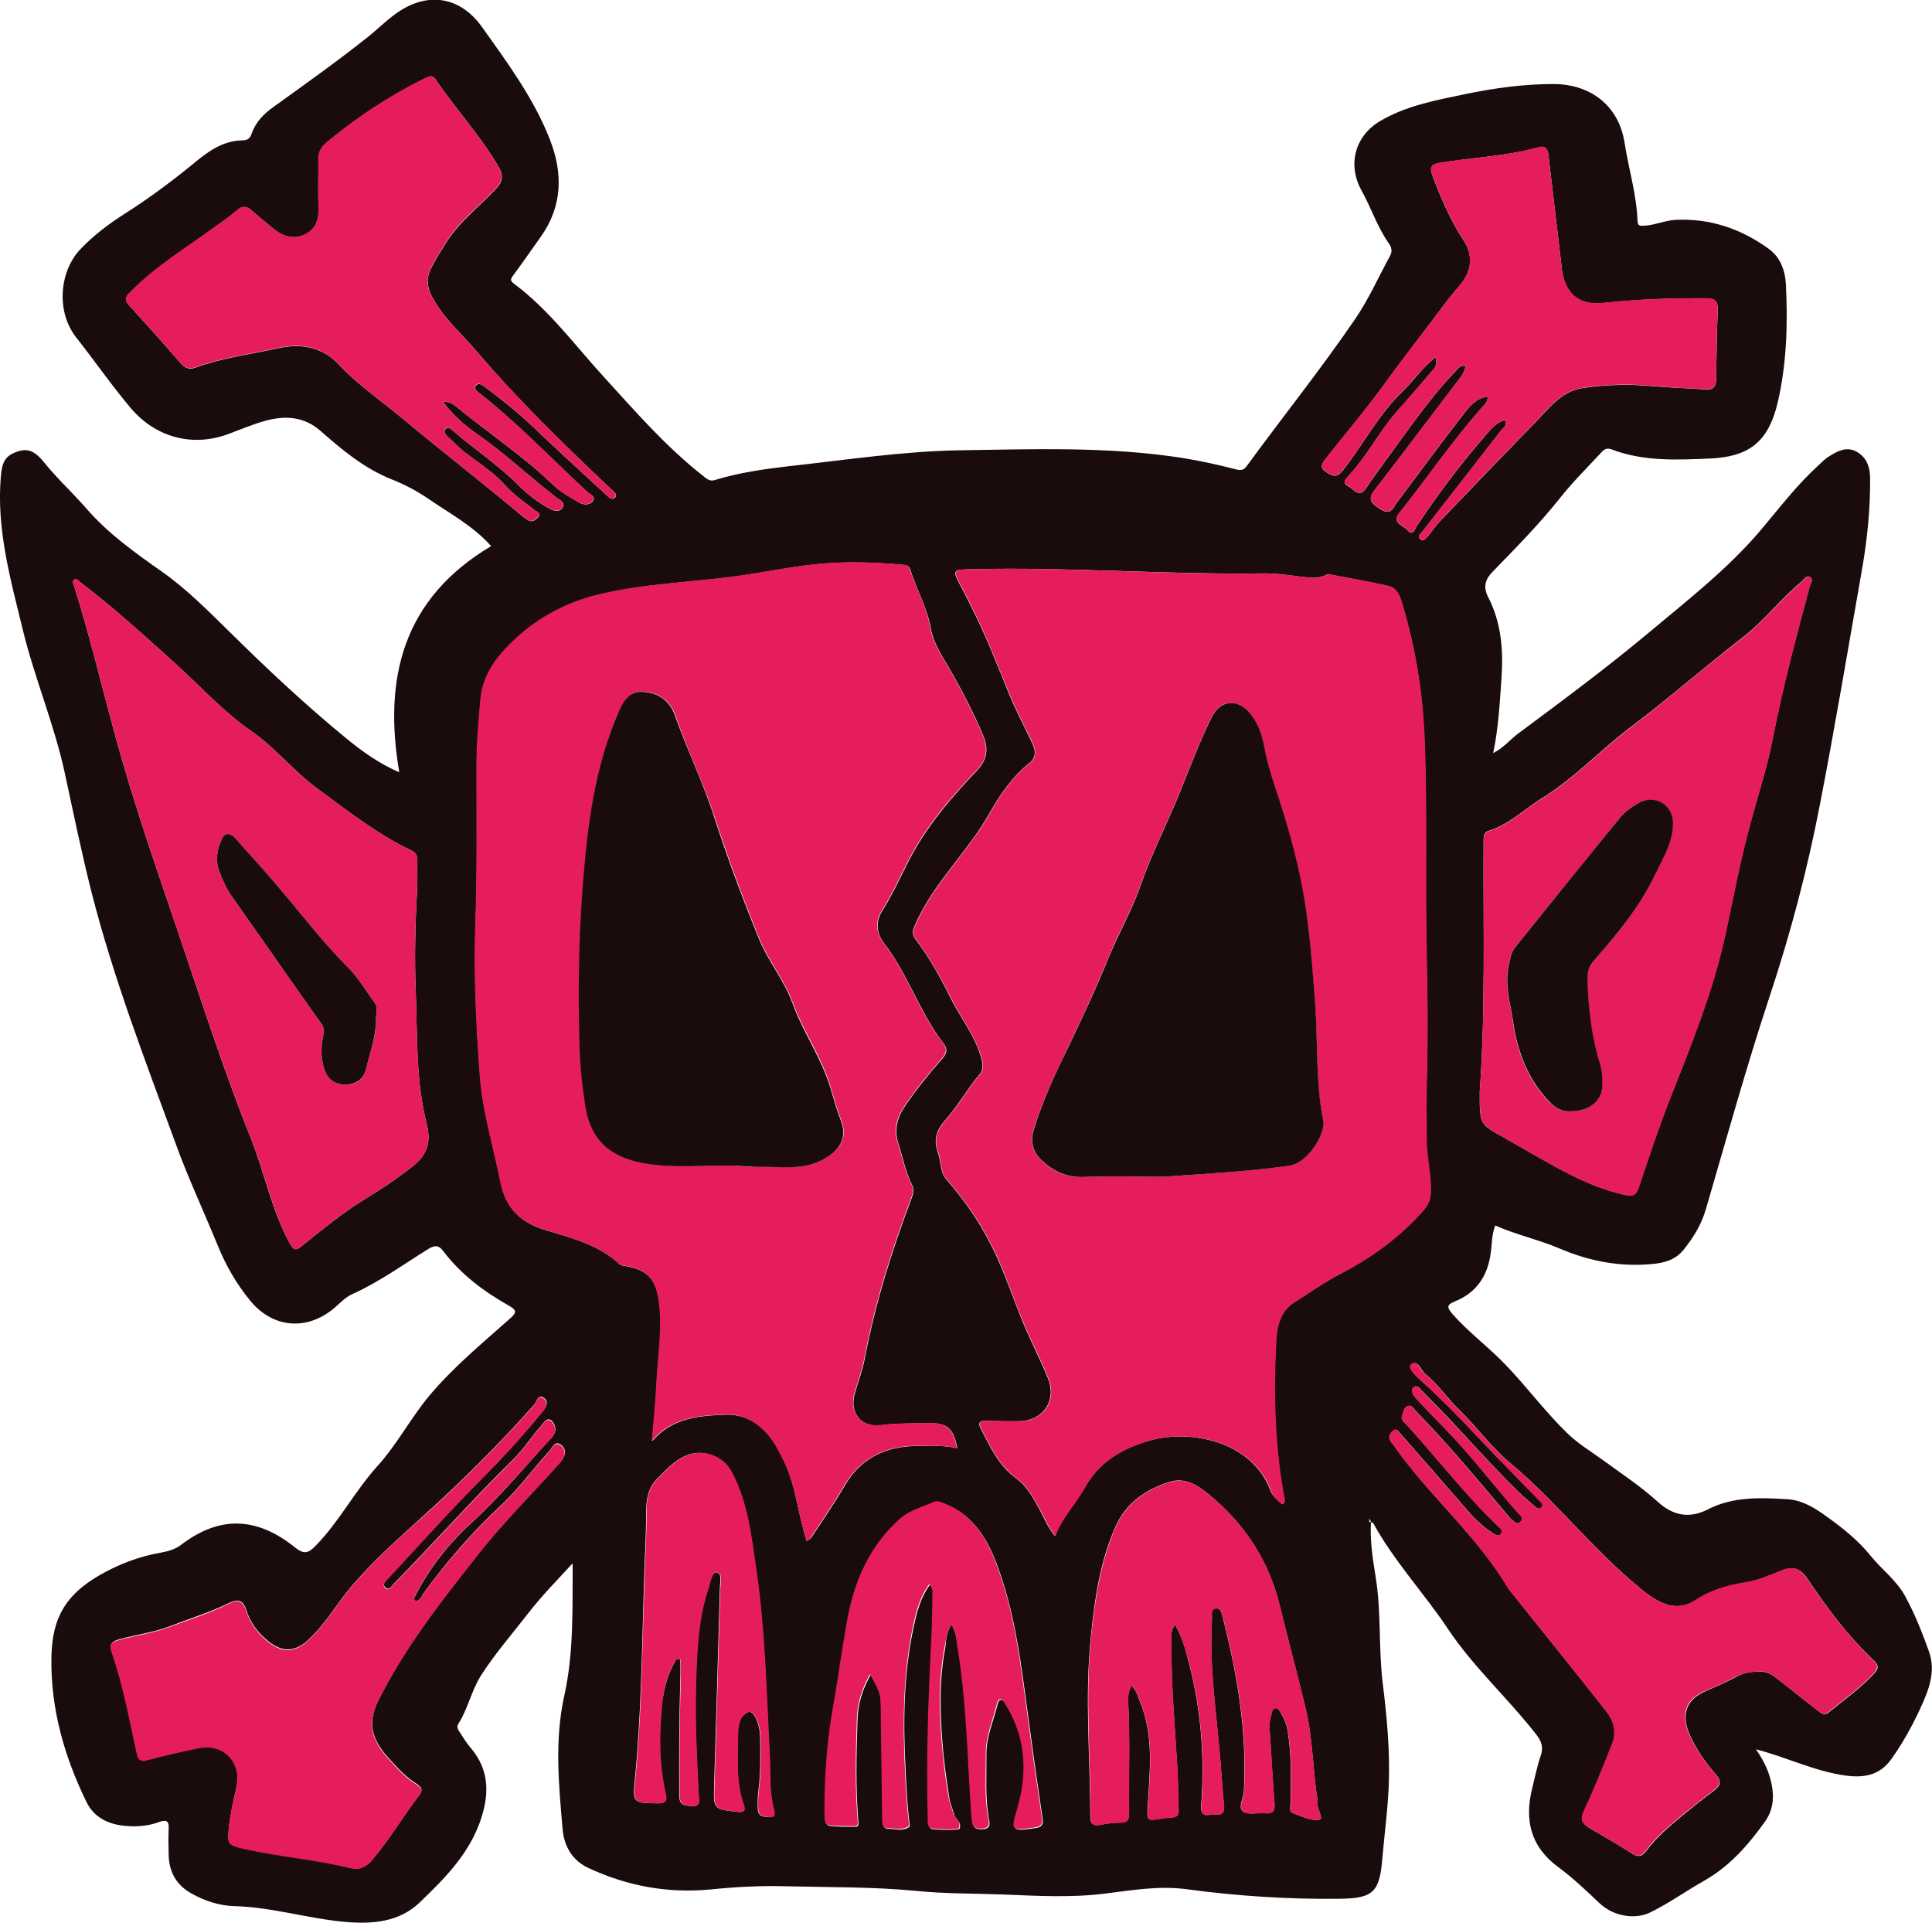<?xml version="1.0" encoding="utf-8"?>
<!-- Generator: Adobe Illustrator 21.0.2, SVG Export Plug-In . SVG Version: 6.00 Build 0)  -->
<svg version="1.1" id="Layer_1" xmlns="http://www.w3.org/2000/svg" xmlns:xlink="http://www.w3.org/1999/xlink" x="0px" y="0px"
	 viewBox="0 0 864.7 860.6" style="enable-background:new 0 0 864.7 860.6;" xml:space="preserve">
<style type="text/css">
	.st0{fill:#1A0B0C;}
	.st1{fill:#E51D5B;}
</style>
<g id="HO1ANE_1_">
	<g>
		<path class="st0" d="M613.6,681.1c-0.5,8.3,0.8,16.5,2.1,24.6c2.6,15.9,1.2,31.9,3.2,47.8c1.8,14.7,3.2,29.5,2.7,44.3
			c-0.4,11.7-2,23.2-3,34.8c-1.2,14.2-4.4,16.9-18.6,17.1c-23.2,0.3-46.2-1.2-69.2-4.3c-12.1-1.6-24.3,0.5-36.3,2
			c-15.2,1.9-30.3,1-45.4,0.4c-13-0.5-26-0.3-38.9-1.6c-19.6-1.9-39.3-1.6-58.9-2.1c-10.9-0.3-22,0.3-32.9,1.4
			c-19.3,1.9-37.4-1.4-54.9-9.5c-7.4-3.4-11-9.8-11.7-17.4c-1.7-20-3.7-39.8,0.8-60c4.2-18.9,3.6-38.6,3.7-59
			c-7.1,7.7-13.8,14.5-19.7,22.1c-7.2,9.3-15,18.2-21.4,28.2c-4.3,6.9-5.8,14.9-10.1,21.6c-0.9,1.4,0,2.7,0.7,3.7
			c1.5,2.4,3,4.8,4.8,6.9c8.9,10.4,8.4,21.8,4,33.8c-5.4,14.6-16.1,25.2-26.8,35.5c-9,8.6-20.7,9.7-32.8,8.7
			c-16.9-1.4-33.2-6.7-50.2-7.1c-6.6-0.2-13.1-2.3-19-5.6c-6.7-3.7-10.1-9.5-10.3-17.1c-0.1-4-0.2-8,0-12c0.2-3.4-1.1-4.1-4.1-3
			c-5.3,2-10.7,2.3-16.2,1.7c-7.2-0.8-13.3-4-16.5-10.6c-9.9-20.3-16-41.6-15.7-64.3c0.1-6.8,1-13.8,4-19.9
			c3.8-7.8,10.4-13.2,17.9-17.5c8.5-4.8,17.4-8.2,27.1-9.9c3.3-0.6,6.5-1.5,9.2-3.6c17.4-13.2,34-12.3,51,1.4c4.1,3.3,6.1,2.2,9.2-1
			c10.5-10.8,17.4-24.3,27.5-35.5c8.9-9.8,15-21.7,23.4-31.7c10.6-12.6,23.4-23.2,35.7-34.1c2.8-2.5,3.9-3.7-0.2-6
			c-11.2-6.3-21.5-14-29.4-24.4c-2.2-3-4.1-2.6-7-0.8c-11.1,6.9-21.8,14.7-33.9,20.1c-3.1,1.4-5.5,4.2-8.2,6.4
			c-12.1,10-27.1,8.7-37.1-3.3c-6.3-7.6-11.2-16.1-14.9-25.3c-6.3-15.4-13.4-30.5-19-46.1C64.8,474.1,50.6,437.2,40.9,399
			c-4.4-17.4-8-35-11.8-52.6c-4.7-22-13.6-42.8-18.9-64.6C4.7,259.2-1.7,236.7,0.4,213c0.4-4.4,1.1-8.2,5.6-10.2
			c5.5-2.5,9-1.8,13.8,4.2c5.9,7.3,12.8,13.6,18.9,20.6c9.8,11.3,21.7,19.7,33.6,28.1c11.4,8,21.1,17.9,30.9,27.5
			c16.7,16.5,33.8,32.5,52,47.4c7.3,6,15.1,11.4,23.5,15c-7.2-42.2,1.6-77.7,41.1-101.2c-7.6-8.7-18.1-14.4-27.8-21
			c-5.3-3.7-11.1-6.7-17.2-9.1c-12.1-4.9-21.9-13.2-31.5-21.6c-7.5-6.5-16-6.8-24.9-4.3c-5.6,1.6-11,3.9-16.4,5.9
			c-16.1,5.9-32.5,1.3-43.5-11.7c-8.6-10.2-16.2-21.2-24.4-31.6c-9.3-11.9-7.3-29.9,1.9-39.5c6-6.3,12.8-11.4,20.2-16.1
			c10.4-6.6,20.3-14,29.8-21.7C92.8,68,99.4,63,108.5,62.8c2,0,3.4-0.7,4.1-2.9c1.7-5.1,5.4-8.9,9.6-11.9
			c14.3-10.3,28.7-20.5,42.5-31.5c4.9-3.9,9.3-8.5,14.7-11.9c13.5-8.4,27.2-5.4,36.4,7.6c11.4,16,23.1,31.8,30.3,50.2
			c5.9,15,5.7,29.9-4.1,43.6c-4.1,5.8-8.2,11.7-12.5,17.5c-1.2,1.6-1,2.3,0.6,3.5c15.7,11.7,27.1,27.4,40.1,41.6
			c14.2,15.6,28.1,31.6,44.9,44.7c1.5,1.2,2.8,2.2,4.9,1.5c10.8-3.3,22-4.9,33.3-6.2c25.5-2.8,51-6.7,76.5-7.1
			c33.1-0.5,66.3-1.7,99.2,3.4c8.2,1.3,16.3,3.1,24.4,5.2c2.5,0.6,3.5,0,4.8-1.8c16-21.9,33-43.1,48.3-65.5
			c6.1-8.9,10.5-18.9,15.7-28.4c1.1-2.1,0.5-4-0.7-5.6c-5.1-7.3-7.8-15.8-12.1-23.5c-6.5-11.7-2.9-24.7,8.6-31.3
			c11.7-6.8,24.9-9.2,37.9-11.9c13-2.7,26.1-4.5,39.5-4.5c14.7,0,29,8.1,31.8,26.8c1.8,11.5,5.3,22.7,5.7,34.4
			c0.1,2.5,1.3,2.3,3.2,2.2c4.7-0.3,9-2.3,13.7-2.6c15.6-0.8,29.5,4,41.9,13c5.1,3.7,7.3,9.7,7.6,15.7c0.9,17.8,0.4,35.7-3.7,53.2
			c-4.3,18.1-13.4,24.1-30.3,24.9c-14.7,0.6-29.7,1.4-44-4.1c-2.5-1-3.8,0.4-5.1,1.9c-6.1,6.6-12.5,12.9-18.1,20
			c-9.2,11.6-19.7,22.2-30,32.8c-3.4,3.5-4.4,6.8-2,11.5c5.9,11.5,6.8,23.8,5.9,36.5c-0.8,10.9-1.3,21.9-3.7,33.2
			c4.8-2.4,7.7-6.2,11.4-8.9c19.8-14.7,39.6-29.4,58.5-45.2c17.2-14.4,35.1-28.3,49.7-45.5c8.3-9.8,16-20,25.5-28.7
			c1.7-1.6,3.3-3.3,5.3-4.5c3.7-2.4,7.8-4.5,12.2-2.1c4.4,2.4,6.1,6.8,6.1,11.8c0.1,13.5-1.2,26.9-3.5,40.2
			c-6.2,35.2-12.1,70.5-18.9,105.6c-5.6,29.2-13.2,58-22.6,86.3c-10.4,31.4-19.2,63.3-28.5,95.1c-2,6.9-5.6,12.7-10,18.2
			c-3.5,4.3-8.2,5.8-13.6,6.3c-14.6,1.5-28.6-1.2-41.9-6.9c-9.4-4-19.3-6.1-28.8-10.3c-1.6,4.2-1.4,8.3-2,12.3
			c-1.3,10.1-6.3,17.8-16.1,21.7c-3.7,1.5-3.5,2.7-1.2,5.4c7.3,8.4,16.4,15,24.1,23.1c9.5,9.9,17.6,20.9,27.4,30.4
			c4.9,4.8,10.8,8.3,16.3,12.3c8.2,6,16.7,11.6,24.2,18.4c7,6.4,14.3,7.6,22.4,3.5c11.4-5.9,23.6-5.3,35.7-4.6
			c6.5,0.4,12.1,3.8,17.2,7.5c7.3,5.2,14.4,10.8,20.1,17.9c5,6.2,11.6,10.9,15.5,18.2c4.3,7.9,7.6,16.3,10.6,24.7
			c3.2,9.2-0.4,17.7-4.2,25.9c-3.6,7.7-7.7,15.1-12.7,22.1c-5,7-11.7,8.5-20.2,7.4c-13.8-1.8-26.2-8.1-40.4-11.8
			c3.6,5.2,5.9,10,7,15.5c1.3,6.3,0.6,12-3.1,17.1c-7.4,10.3-15.6,19.7-27,26.2c-8.2,4.6-15.9,10.2-24.4,14.3
			c-6.4,3.1-16.1,1.9-22.6-4.3c-5.9-5.6-11.9-11.3-18.4-16.1c-12.4-9.1-15.2-21.1-11.6-35.4c1.2-4.8,2.2-9.8,3.8-14.5
			c1.3-3.8,0.3-6.5-2.1-9.5c-12.6-16.2-28-30-39.4-47.1c-10.8-16.2-24.3-30.5-33.6-47.6C614.4,681.5,613.9,681.4,613.6,681.1
			c-0.2-0.4-0.4-0.9-0.5-1.4c-0.1,0.1-0.3,0.3-0.2,0.4C612.9,680.5,612.5,681.3,613.6,681.1z M573.9,673.2c1.1-0.6,1.1-1.2,1-1.9
			c-4.6-23.7-5.1-47.6-3.8-71.6c0.4-6.8,2.1-13.2,8.1-16.9c6.9-4.3,13.5-9.2,20.7-12.8c14.1-7.3,26.5-16.4,37-28.2
			c2.2-2.5,3.3-5.1,3.4-8.5c0.2-7.9-1.9-15.6-1.9-23.2c0-9.1-0.2-18.3,0.1-27.4c0.6-19,0.3-38-0.1-56.9c-0.7-32.3,0.4-64.6-1-96.9
			c-0.8-19.9-4.1-39.3-9.8-58.4c-1-3.5-2.3-7.4-6.4-8.3c-8.7-2-17.6-3.5-26.4-5.2c-0.6-0.1-1.3,0.3-1.9,0.6
			c-2.9,1.2-5.8,1.1-8.8,0.7c-6.3-0.7-12.6-1.8-18.9-1.7c-43.1,0.6-86.2-2.9-129.4-1.9c-9.9,0.2-9.9,0-5.1,8.9
			c1.3,2.3,2.4,4.8,3.6,7.1c6.6,12.9,11.9,26.4,17.3,39.8c3.1,7.5,6.9,14.7,10.4,22.1c1.5,3.1,1.8,6.4-1.1,8.7
			c-7.7,6.1-13.2,14.1-17.9,22.4c-9.9,17.7-25.5,31.6-33.6,50.5c-1,2.3-1.2,3.9,0.2,5.9c6.4,8.4,11.4,17.6,16.1,27
			c4.4,8.7,10.7,16.5,13.4,26.1c0.8,2.7,1.2,5.4-0.7,7.6c-5.5,6.5-9.6,14-15.2,20.3c-4.2,4.7-5.5,9-3.4,14.8c1.5,4,0.8,8.5,3.9,12.1
			c9.2,10.4,16.8,22,22.5,34.6c4.4,9.8,7.9,20.1,12,30c3.4,8.1,7.5,16,10.8,24.1c4.1,10.2-2.1,19.1-13,19.3c-4.8,0.1-9.7,0-14.5-0.2
			c-3.1-0.1-4,0.8-2.4,3.8c4.2,8.1,7.9,16.3,15.7,22c4.6,3.3,7.5,8.4,10.2,13.4c2.2,4,3.8,8.3,7.2,12.4c3.1-8.4,9.1-14.2,13-21.3
			c6.6-12,17.4-18.2,29.9-21.6c16.9-4.7,45.3-0.2,53.7,23C570,670,572.1,671.6,573.9,673.2z M361.1,689.7c0.7-0.6,1.5-1,2-1.6
			c5.1-7.7,10.3-15.3,15-23.3c7.2-12.3,18.2-17.5,32-17.7c6.1-0.1,12.2-0.4,18.4,1c-1.8-9-4.5-11.4-12.8-11.2
			c-7.2,0.1-14.3,0-21.4,0.9c-8.9,1.1-14.2-5.5-11.7-14.2c1.4-5.1,3.4-10.1,4.4-15.4c4.7-24.8,12.2-48.7,21.1-72.2
			c0.7-2,1.1-3.8,0.1-5.8c-3-5.8-4.1-12.3-6.1-18.4c-2-6.3-0.6-11.6,3-16.9c4.9-7.2,10.3-13.9,16-20.4c1.9-2.1,3.7-4.3,1.3-7.4
			c-10.8-14-16.1-31.4-27-45.4c-3.2-4.1-3.4-9.5-0.7-13.8c5.5-8.6,9.3-18,14.3-26.9c7.6-13.4,17.6-25,28.2-36.1
			c4.6-4.8,5.4-9.8,2.8-15.9c-4.4-10.4-9.6-20.4-15.3-30.2c-3.3-5.6-7-11.2-8.1-17.6c-1.6-9.3-6.4-17.4-9.2-26.3
			c-0.5-1.6-1.5-2-2.9-2.1c-13-1.2-25.9-1.6-38.9-0.3c-12.1,1.2-24,3.8-36,5.4c-20.1,2.7-40.4,3.3-60.3,7.9
			c-17,3.9-31.2,12.1-43,24.6c-5.9,6.3-10.3,13.6-11.1,22.4c-0.9,10.1-1.7,20.2-1.8,30.4c0,23.2,0.3,46.3-0.5,69.5
			c-0.8,23,0.3,46,2,68.9c1.2,16.1,6.1,31.6,9.2,47.5c2.2,11.1,8.4,17.7,19.3,21.1c11.9,3.7,24.4,6.6,34,15.6
			c0.6,0.6,1.8,0.6,2.8,0.8c9,1.6,13.1,5.4,14.6,14.5c2.1,12.8-0.3,25.6-0.9,38.4c-0.4,8.5-1.3,16.9-2,25.4
			c9.1-10.5,20.9-11.4,33.1-11.8c7.9-0.2,13.8,3.2,18.7,8.8c3.1,3.5,5.1,7.8,7.2,11.9C356.3,665,357.1,677.6,361.1,689.7z
			 M186.8,395.6c0-3.5,0-7,0-10.5c0-2-0.6-3.5-2.5-4.4c-15.4-7.3-28.8-17.9-42.4-27.9c-10.6-7.8-18.9-18.4-29.7-25.8
			c-12.5-8.7-22.6-20-33.8-30.1c-13.8-12.5-27.6-25-42.4-36.3c-0.8-0.6-1.6-2.1-2.9-1.1c-0.9,0.7-0.2,1.9,0.1,2.8
			c6.8,21.7,12.1,43.9,18.1,65.9c8,29.6,18.1,58.5,27.9,87.4c10.7,31.5,20.8,63.2,33.2,94.1c6.1,15.4,9.2,31.9,17.3,46.7
			c1.7,3.1,2.7,3.4,5.4,1.2c9.2-7.4,18.3-15,28.4-21.1c7.1-4.3,13.9-8.9,20.5-14c7-5.4,9.2-10.7,6.9-19.9
			c-4.8-18.9-4.1-38.7-4.8-58.1C185.4,428.2,185.9,411.9,186.8,395.6z M662.3,488.2c-0.1,14.9-0.1,14.9,10.8,20.8
			c0.7,0.4,1.4,0.9,2.1,1.3c16.8,9.2,32.8,20.1,52,24.4c3.6,0.8,5,0.2,6.2-3.3c4.4-13.2,8.8-26.5,13.9-39.5
			c9.7-24.6,19.7-49.1,25.2-75.1c3.4-15.9,6.4-32,10.7-47.7c3.5-13,7.8-25.8,10.3-39.1c4.4-22.7,10.4-45.1,16.4-67.4
			c0.4-1.5,2.1-3.3,0-4.4c-1.6-0.8-2.5,1.2-3.6,2.1c-9.4,7.7-16.8,17.6-26.4,25c-16.9,13.1-33.1,27.3-50.2,40.2
			c-13.5,10.2-25.1,22.8-39.7,31.8c-7.9,4.9-14.6,11.7-23.7,14.5c-2.6,0.8-2.2,3-2.3,5C663.8,414.8,664.9,452.8,662.3,488.2z
			 M198.2,179.7c3.4,0.1,4.8,1.3,6.2,2.4c14.3,11.8,29.9,22,43.3,35c3.3,3.2,7.5,5.4,11.5,7.8c2.1,1.2,5,1.2,6.3-0.9
			c1.2-2-1.6-2.8-2.8-4c-16-14.8-31-30.6-48.2-44.1c-0.9-0.7-2.6-1.8-1.6-3.2c1.2-1.6,2.7-0.6,3.9,0.3c7.2,5.3,14.2,10.9,20.8,17.1
			c11.2,10.6,22.6,21.1,34,31.6c1.1,1,2.5,2.4,3.8,0.8c1-1.2-0.5-2.3-1.5-3.2c-21-19.9-41.8-40-60.6-62.1
			c-7-8.2-15.4-15.3-20.3-25.1c-2.1-4.3-2.1-8.4,0.1-12.4c1.9-3.7,4.1-7.2,6.3-10.7c5.9-9.6,15-16.4,22.6-24.5
			c3-3.2,3.4-5.9,1.2-9.7C215.2,60.8,204,49,195,35.6c-1.4-2.1-2.7-1.6-4.6-0.6c-15.9,7.8-30.6,17.5-44.2,28.8
			c-2.6,2.2-3.7,4.4-3.7,7.7c0.1,7.2-0.2,14.3,0.1,21.5c0.2,5.1-1.2,9.4-5.8,11.8c-4.9,2.5-9.7,1.3-14-2.1
			c-3.5-2.8-6.9-5.7-10.3-8.6c-2.3-2-4.1-2-6.5,0.1c-3.6,3.2-7.7,5.8-11.6,8.7c-12.2,8.8-25.2,16.8-35.9,27.7
			c-1.8,1.8-3.2,3.2-0.9,5.8c7.8,8.6,15.6,17.3,23.2,26.1c2.1,2.4,4.1,3,7,1.9c11.8-4.3,24.2-5.8,36.4-8.5c9.8-2.2,19.6-1.1,27.2,7
			c8.3,8.9,18.4,15.8,27.7,23.5c17.6,14.7,35.8,28.8,53.4,43.5c1.1,1,2.4,1.8,3.6,2.7c2,1.5,3.7,0,4.8-1.2c1.6-1.8-0.6-2.3-1.6-3.1
			c-4.4-3.5-9.1-6.6-12.9-10.8c-5.1-5.7-11.4-9.9-17.5-14.4c-3.1-2.3-5.7-5.1-8.5-7.7c-1-0.9-2.1-2.2-1-3.4c1.2-1.2,2.4-0.1,3.4,0.8
			c9.5,8.2,20.1,15.2,29,24.1c4,4,8.3,7.4,13.2,10.2c2.4,1.4,5,2.5,6.7,0.2c1.8-2.5-1.7-3.8-2.9-4.8c-11.9-9.2-22.8-19.6-35.2-28.2
			C208,190.4,202.9,186,198.2,179.7z M185.8,716.5c-0.7-0.9-0.4-1.5-0.1-2.1c6.4-12.6,15.2-23.7,25.4-33
			c13-11.9,24.1-25.4,35.9-38.2c2.2-2.4,1.9-5.4,0.1-7.2c-2.3-2.4-3.9,1-5,2.2c-4.2,4.6-7.6,10.1-12,14.5
			c-18.5,18.2-35.7,37.5-53.8,56c-1.1,1.2-2.3,3.3-3.9,1.6c-1.5-1.5,0.4-3,1.5-4.2c13.6-14.6,26.9-29.5,40.9-43.6
			c9.8-9.8,19.1-19.9,27.9-30.7c1.6-1.9,3.2-4.4,0.9-6.1c-2.8-2.2-3.4,1.6-4.5,2.9c-15.1,17-31.2,33.1-48.1,48.4
			c-12.4,11.3-25.1,22.2-35.7,35.4c-5.8,7.3-10.6,15.4-17.6,21.7c-5.7,5.2-11.4,5.3-17.4,0.5c-4.7-3.7-8.3-8.4-10-14
			c-1.6-5-4.1-5-8.1-3.1c-8.4,4.1-17.3,6.8-26,10.2c-7.5,2.9-15.5,3.8-23.2,6c-2.8,0.8-4.1,2.2-3.1,5c5.3,15,8.1,30.5,11.4,45.9
			c0.7,3.1,1.9,3.6,4.9,2.8c7.7-2,15.5-4,23.3-5.4c10.8-2,18.8,6.7,16.4,17.4c-1.3,6-2.7,12-3.4,18.1c-0.8,7.7-0.4,8,7.1,9.7
			c15.6,3.5,31.6,4.7,47.1,8.5c4.3,1.1,7.2-0.3,10-3.6c7.8-9.1,13.8-19.5,21.1-29c1.6-2.1,0.8-3.4-1.3-4.8c-5-3.1-8.9-7.5-12.8-11.8
			c-7.9-8.7-9-16.3-4.4-25.5c11.8-23.7,28-44.3,44.3-65c11.5-14.6,24.8-27.8,37.2-41.7c2.4-2.7,3-5.7,0.2-7.8
			c-2.6-2-3.9,1.5-5.2,2.9c-7.4,8.1-13.8,17.1-21.8,24.5c-12.8,11.9-24.1,25-34.4,39.1C188.6,714.5,188.1,716.4,185.8,716.5z
			 M786.6,748c2.9-0.1,5.5,0.6,7.9,2.5c6.4,5.1,12.8,10,19.2,15.1c1.6,1.3,3,2.2,4.8,0.7c6.9-5.7,14.3-10.8,20.4-17.5
			c2.1-2.2,1.9-3.7-0.3-5.8c-11.6-10.9-21-23.6-29.8-36.7c-3-4.4-6.3-5.5-11-3.6c-5.2,2.1-10.5,4.5-16.1,5.4
			c-8,1.3-15.7,3.4-22.4,7.8c-7,4.6-13.2,3.1-19.5-0.9c-2.4-1.5-4.6-3.3-6.7-5.1c-20.6-16.9-36.8-38.2-57.3-55.3
			c-8.5-7.1-15.1-16.3-23-24c-5.2-5.1-9.3-11.2-15-15.9c-2-1.7-3.2-6.4-6.1-4.1c-1.8,1.5,1.8,4.9,3.9,6.8c8.6,7.8,16.8,16,24.7,24.5
			c9.3,9.9,18.9,19.5,28.4,29.3c0.9,0.9,2.4,2.2,1.4,3.3c-1.3,1.5-2.7,0-3.8-0.9c-1.5-1.3-3.1-2.6-4.5-3.9
			c-9.6-9.2-18.6-19-27.6-28.8c-6-6.5-12.2-12.8-18.3-19.1c-0.8-0.8-1.7-2-2.9-1.1c-1.3,0.9-1,2.4-0.3,3.6c0.6,1,1.4,1.8,2.2,2.7
			c4,4.2,8,8.4,12.1,12.6c11.4,11.7,21.3,24.7,32,37c1.1,1.3,3.5,2.6,1.6,4.4c-1.8,1.8-3.2-0.5-4.6-1.5c-0.6-0.5-1.1-1.3-1.6-1.9
			c-13.2-15.6-26.3-31.4-40.6-46c-1-1-1.8-2.9-3.5-2.4c-2,0.6-2.1,2.9-2.7,4.5c-0.7,1.7,0.9,2.7,1.9,3.8
			c13.8,15.1,26.3,31.4,41.1,45.6c0.9,0.9,2.4,1.8,1.3,3.3c-1,1.4-2.5,0.5-3.6-0.2c-4.2-2.7-7.9-6.1-11.2-9.9
			c-10-11.6-20.1-23.1-30.2-34.6c-0.9-1-1.7-2.9-3.5-1.2c-1.3,1.2-2.1,2.6-1,4.4c0.4,0.7,1,1.3,1.5,2c15.7,22.5,37.3,40.3,51.3,64.1
			c0.1,0.1,0.2,0.2,0.3,0.4c14.5,18.2,29.2,36.3,43.6,54.6c3.3,4.2,4.7,9.3,2.5,14.6c-4,10-8,20.1-12.6,29.9c-1.9,4-0.6,5.7,2.5,7.6
			c6.3,3.7,12.7,7.3,18.8,11.3c2.9,1.9,4.7,1.4,6.6-1.2c4.6-6.2,10.5-11.1,16.4-16c4.6-3.8,9.4-7.5,14.1-11.1c2.8-2.2,3.1-4.1,0.6-7
			c-4.2-4.7-7.8-9.9-10.7-15.6c-4.4-8.5-4.9-17,6.3-21.8c4.4-1.9,8.9-3.9,13.1-6.1C779.8,748.7,783.1,748.2,786.6,748z M665.8,177.5
			c0.2,2.2-1.1,3.3-2.2,4.5c-13.4,15.1-24.8,31.9-37.4,47.7c-3.5,4.4,2.1,5.5,3.8,7.6c2.2,2.8,3.2-0.5,4.1-1.9
			c9.2-13.9,19.2-27.2,30.1-39.8c2.6-3,5.2-6.5,9.4-7.7c1.2,2.6-0.9,3.6-1.9,4.9c-11.7,15.1-23.4,30.1-35.1,45.1
			c-0.7,0.9-2.5,2-1,3.3c1.6,1.4,2.6-0.3,3.6-1.4c2-2.4,3.8-5.1,6-7.3c13.8-14.4,27.6-28.8,41.6-43.1c6.2-6.3,11.7-14.2,21.3-15.7
			c10.4-1.6,20.8-1.9,31.4-0.9c7.9,0.7,15.9,0.9,23.9,1.5c3.4,0.2,4.7-1.2,4.7-4.7c0.1-10.3,0.3-20.6,0.7-31
			c0.1-3.6-1.1-5.1-4.8-5.1c-15.5-0.1-31,0.4-46.4,2.1c-10.1,1.1-16.3-3.3-18.3-13.3c-0.3-1.3-0.3-2.6-0.5-4
			c-1.9-16.4-3.9-32.7-5.8-49.1c-0.3-2.6-1.4-4.1-4.3-3.3c-14.5,4.1-29.6,4.5-44.3,7c-3.9,0.6-4.6,2.1-3.3,5.7
			c3.8,10,7.9,19.7,13.8,28.7c4.7,7.1,3.9,14.1-1.7,20.6c-3,3.5-6,7.2-8.7,10.9c-8.1,10.9-16.6,21.6-24.6,32.7
			c-8.4,11.7-17.8,22.7-26.8,34.1c-2,2.6-2.2,3.9,0.7,5.8c3,2,4.7,2.3,7.3-1c9-11.5,15.8-24.7,26.4-35c5.1-4.9,9-10.9,15-15.5
			c1.3,3.8-1.1,5.5-2.5,7.2c-4.9,5.9-10,11.6-15,17.3c-7.8,8.9-13.1,19.6-21.2,28.3c-1.6,1.7-3.4,3.4-0.2,5c2.4,1.2,4.6,5.5,7.8,0.8
			c2.9-4.4,6.1-8.7,9.2-13c9.9-13.4,19.2-27.2,30.7-39.2c1.2-1.2,2.1-3.1,4.7-2.5c-0.5,2.4-1.7,4.3-3.1,6.1
			c-12.5,16.4-24.9,32.9-37.5,49.2c-2.4,3.1-2.9,5.1,0.7,7.6c3.2,2.2,5.8,4.1,8.3-0.6c0.5-0.9,1.1-1.6,1.7-2.4
			c9.7-12.9,19.2-25.9,29.1-38.6C657.8,181.7,660.8,178.1,665.8,177.5z M525.9,727c3.4,5.8,4.9,11.9,6.4,17.9
			c5.3,20.6,6.9,41.7,5.3,62.9c-0.2,3.1,0.4,4.9,4,4.3c2.7-0.5,6.8,1.4,6.2-4.3c-0.9-8.1-1.2-16.3-2-24.4c-1.8-19.6-4.6-39-3.4-58.8
			c0.1-1.8-0.7-4.4,1.5-4.8c2.6-0.5,2.9,2.3,3.4,4.1c6.5,25.6,10.9,51.4,9.4,77.9c-0.2,3-2.8,7.1-0.3,8.9c2.2,1.6,6.4,0.4,9.7,0.7
			c3.7,0.4,4.6-1.1,4.3-4.6c-0.8-9.6-1.3-19.3-1.9-28.9c-0.2-3.3-0.8-6.7,0.3-9.9c0.4-1.3,0.2-3.4,2.1-3.6c1.4-0.1,2,1.6,2.7,2.7
			c1.4,2.3,2.3,4.8,2.7,7.4c1.8,10.8,1.5,21.6,1.3,32.4c0,1.6-0.8,3.8,1.1,4.5c3.9,1.4,8.2,3.6,11.8,2.9c2.2-0.4-1.4-5-0.8-7.9
			c0-0.2,0-0.3,0-0.5c-2.2-13.6-2.1-27.6-5.3-41.1c-3.7-15.5-7.9-31-11.7-46.5c-4.9-20.1-15.8-36.5-31.6-49.5
			c-5-4.1-10.8-7.9-17.8-5.6c-10.5,3.4-19.2,9.3-23.9,19.7c-7,15.5-9.4,32.3-11.1,48.9c-2.9,27-0.4,54.3-0.3,81.4
			c0,3.1,1.5,4,4.5,3.4c2.9-0.6,5.9-1,8.9-1c3.1,0,4-1.2,3.9-4.1c-0.2-16.7,0.5-33.3-0.4-50c-0.1-2.4,0.1-4.8,1.5-7.2
			c2.4,2.3,2.9,5,3.9,7.4c6.2,15.1,4.3,30.8,3.4,46.4c-0.4,6.7-0.6,6.7,5.7,5.8c1.6-0.2,3.3-0.6,4.9-0.6c2.4,0,3.3-1.1,3.2-3.4
			c-0.2-6.3-0.3-12.7-0.6-19c-1.1-19-2.9-37.9-2.6-56.9C524.4,731.9,523.9,729.5,525.9,727z M425.8,726.9c2.1,3.4,2.3,6.4,2.8,9.3
			c4.4,25.7,4.5,51.7,6.5,77.6c0.2,3.2,0.6,4.9,4.4,4.8c4.4-0.1,3.4-3,3-5.2c-1.6-9.4-0.9-18.9-1-28.4c-0.1-7.8,3.2-14.9,5-22.3
			c0.5-2.1,1.7-3,3.3-0.6c9.4,14.7,10.6,30.7,5.9,47c-2.9,10.3-3.3,10.5,7.6,9c3-0.4,3.8-1.6,3.3-4.6c-2.8-18.8-5.4-37.5-7.9-56.3
			c-2.5-19-5.5-37.9-12.1-56c-4.4-11.9-10.4-22.7-23.1-27.9c-1.7-0.7-3.4-1.7-5.3-0.9c-5.1,2.4-10.9,3.7-15.1,7.5
			c-13.5,12-20.4,27.7-23.6,45.1c-2.4,13.4-4.3,26.9-6.6,40.4c-2.8,15.6-3.7,31.4-3.6,47.2c0,1.8-0.1,4.2,2.2,4.5
			c3.8,0.5,7.6,0.4,11.5,0.4c1.1,0,1.3-0.9,1.2-2.1c-1.3-15.3-0.9-30.6-0.4-45.9c0.2-7,2.2-13.6,5.9-20c4.7,8.6,4.7,8.6,4.8,17.4
			c0.2,15.8,0.4,31.7,0.6,47.5c0,1.9,0,4,2.6,4c3.1,0,6.3,1.2,9.2-0.8c0.4-0.3,0.2-1.6,0.1-2.4c-1-7.8-1.3-15.6-1.7-23.4
			c-1.1-21.5-0.9-43,3.7-64.1c1.4-6.4,3-12.8,7.2-18.5c1.9,1.8,1.5,3.7,1.4,5.5c-0.1,7-0.3,14-0.6,21c-1.3,26-2.2,51.9-1.5,77.9
			c0,1.6-0.4,3.4,1.1,4.7c0.8,0.7,12.4,0.8,12.8,0.1c1.3-2.9-1.9-4.2-2.4-6.5c-0.6-2.4-1.7-4.7-2.1-7.1c-1-6.4-1.9-12.8-2.6-19.3
			c-1.5-16.1-2.3-32.2,0.8-48.3C423.4,733.7,423.7,730.4,425.8,726.9z M302.9,742.3c0.5,0.1,1.1,0.2,1.6,0.4c0,2.6,0.1,5.2,0,7.8
			c-0.5,17.7-0.6,35.3-0.5,53c0,4.6,2.7,4.5,5.7,4.7c4.1,0.3,3-2.6,2.9-4.7c-0.8-16.5-1.7-33-1.2-49.5c0.4-14.8,0.9-29.7,5.8-43.9
			c0.8-2.4,1.3-6.7,3.6-6.4c2.6,0.4,1.4,4.5,1.4,7c-0.8,29.5-1.7,58.9-2.6,88.4c-0.3,10.6-0.2,10.5,10.3,11.7
			c2.9,0.3,3.9-0.3,2.9-3.1c-3.5-10-2.7-20.4-2.6-30.7c0-4.1,0.1-8.8,4.6-10.8c2.4-1.1,5.3,4.9,5.4,11.1c0.1,7.8,0.3,15.7-0.7,23.5
			c-0.4,3-0.5,6-0.3,9c0.2,3.2,2.9,3.3,5.2,3.4c2.1,0.2,2.4-1.3,2-3c-2.3-8.2-1.6-16.5-2-24.8c-1.5-27.6-2-55.2-6-82.6
			c-2.2-15.1-3.7-30.4-11.1-44.2c-3.7-6.8-12.1-10.2-19.5-7.5c-5.6,2.1-9.4,6.4-13.5,10.5c-4.4,4.4-5,9.2-5.1,14.9
			c0,10.8-0.7,21.6-1,32.5c-0.9,29.3-1.2,58.6-4.1,87.8c-1,10-0.6,10.1,10.6,10.2c2.8,0,3.9-1,3.2-4c-3.1-13.3-3.1-26.8-1.7-40.3
			C297.2,755.5,298.9,748.4,302.9,742.3z"/>
		<path class="st1" d="M573.9,673.2c-1.9-1.6-4-3.3-4.9-5.7c-8.4-23.2-36.8-27.7-53.7-23c-12.5,3.4-23.3,9.6-29.9,21.6
			c-3.9,7.1-9.9,12.9-13,21.3c-3.4-4.2-5-8.5-7.2-12.4c-2.7-5-5.6-10.1-10.2-13.4c-7.8-5.7-11.5-13.9-15.7-22
			c-1.6-3-0.7-3.9,2.4-3.8c4.8,0.1,9.7,0.2,14.5,0.2c10.9-0.1,17.1-9.1,13-19.3c-3.3-8.2-7.4-16-10.8-24.1c-4.2-10-7.6-20.2-12-30
			c-5.7-12.6-13.3-24.2-22.5-34.6c-3.2-3.6-2.4-8.2-3.9-12.1c-2.2-5.7-0.8-10,3.4-14.8c5.6-6.3,9.7-13.8,15.2-20.3
			c1.9-2.3,1.5-4.9,0.7-7.6c-2.8-9.6-9-17.4-13.4-26.1c-4.7-9.3-9.8-18.6-16.1-27c-1.5-2-1.2-3.6-0.2-5.9
			c8.1-18.9,23.7-32.8,33.6-50.5c4.7-8.4,10.2-16.3,17.9-22.4c2.9-2.3,2.5-5.6,1.1-8.7c-3.5-7.4-7.3-14.6-10.4-22.1
			c-5.5-13.4-10.7-26.9-17.3-39.8c-1.2-2.4-2.3-4.8-3.6-7.1c-4.8-8.9-4.8-8.7,5.1-8.9c43.2-1,86.2,2.6,129.4,1.9
			c6.3-0.1,12.6,0.9,18.9,1.7c3,0.4,6,0.5,8.8-0.7c0.6-0.3,1.3-0.7,1.9-0.6c8.8,1.7,17.6,3.2,26.4,5.2c4.1,0.9,5.4,4.8,6.4,8.3
			c5.6,19.1,8.9,38.5,9.8,58.4c1.4,32.3,0.3,64.6,1,96.9c0.4,19,0.6,37.9,0.1,56.9c-0.3,9.1-0.1,18.3-0.1,27.4
			c0,7.6,2.1,15.4,1.9,23.2c-0.1,3.4-1.1,6-3.4,8.5c-10.5,11.8-22.9,20.9-37,28.2c-7.1,3.7-13.8,8.6-20.7,12.8
			c-5.9,3.7-7.7,10.1-8.1,16.9c-1.3,24-0.7,47.9,3.8,71.6C575,672,575,672.6,573.9,673.2z M520.6,526.6c18.8-1.3,37.5-2.4,56.2-4.9
			c8.3-1.1,16.5-14.3,15.3-20.3c-3.3-17.4-2.3-35-3.6-52.5c-0.9-12.1-1.8-24.1-3.3-36.1c-2.2-17.6-6.5-34.8-11.7-51.7
			c-2.8-8.9-5.9-17.5-7.7-26.7c-1.1-5.6-2.9-11.2-7-15.8c-5.6-6.2-12.9-5.2-16.6,2.4c-5.3,10.9-9.6,22.1-14.1,33.3
			c-5.7,14.1-12.7,27.6-17.7,42c-3.8,10.9-9.7,20.8-14,31.5c-5.9,14.3-12.3,28.2-19,42.1c-5.5,11.5-10.9,23-14.7,35.2
			c-1.7,5.4-0.9,10,3.4,14.1c5.4,5.2,11.3,7.9,19,7.5C497,526.2,508.8,526.6,520.6,526.6z"/>
		<path class="st1" d="M361.1,689.7c-4-12-4.8-24.7-10.4-36c-2.1-4.2-4.1-8.4-7.2-11.9c-5-5.6-10.9-9-18.7-8.8
			c-12.2,0.4-24.1,1.3-33.1,11.8c0.7-8.5,1.6-16.9,2-25.4c0.6-12.8,3-25.5,0.9-38.4c-1.5-9.1-5.5-13-14.6-14.5
			c-1-0.2-2.2-0.2-2.8-0.8c-9.6-9-22.1-11.8-34-15.6c-10.9-3.4-17.1-10-19.3-21.1c-3.1-15.8-8-31.3-9.2-47.5
			c-1.7-22.9-2.8-45.8-2-68.9c0.8-23.1,0.5-46.3,0.5-69.5c0-10.2,0.9-20.3,1.8-30.4c0.8-8.8,5.2-16.1,11.1-22.4
			c11.8-12.6,26-20.7,43-24.6c19.9-4.6,40.2-5.2,60.3-7.9c12-1.6,23.9-4.2,36-5.4c13-1.3,25.9-0.9,38.9,0.3c1.4,0.1,2.4,0.5,2.9,2.1
			c2.9,8.8,7.7,16.9,9.2,26.3c1.1,6.5,4.8,12,8.1,17.6c5.7,9.8,10.9,19.8,15.3,30.2c2.6,6.2,1.8,11.2-2.8,15.9
			c-10.6,11.1-20.6,22.6-28.2,36.1c-5,8.8-8.8,18.3-14.3,26.9c-2.7,4.2-2.5,9.7,0.7,13.8c10.9,14,16.2,31.4,27,45.4
			c2.4,3.1,0.5,5.3-1.3,7.4c-5.7,6.5-11.1,13.2-16,20.4c-3.6,5.3-5.1,10.6-3,16.9c2,6.2,3.1,12.6,6.1,18.4c1,2,0.6,3.8-0.1,5.8
			c-8.9,23.5-16.4,47.4-21.1,72.2c-1,5.2-2.9,10.2-4.4,15.4c-2.4,8.7,2.8,15.3,11.7,14.2c7.2-0.9,14.3-0.8,21.4-0.9
			c8.3-0.1,11,2.2,12.8,11.2c-6.2-1.3-12.3-1-18.4-1c-13.8,0.2-24.7,5.4-32,17.7c-4.7,8-9.9,15.6-15,23.3
			C362.6,688.7,361.8,689.1,361.1,689.7z M329.2,521.7c3.5,0.2,7,0.6,10.5,0.4c9.4-0.3,19,1.6,27.9-2.8c8.5-4.2,11.9-10.2,9-17.8
			c-1.8-4.7-3.2-9.5-4.6-14.3c-3.9-13.7-12.3-25.3-17.2-38.6c-3.7-10.2-10.9-18.6-15-28.8c-7.2-17.7-13.9-35.7-19.8-53.8
			c-5.1-15.7-12.4-30.5-17.8-46.1c-2.3-6.6-7.7-10.1-14.5-10.4c-6.5-0.3-8.9,5-11,10c-10.4,24.2-13.6,50.1-15.6,75.9
			c-1.9,24.3-2.3,48.9-1.5,73.4c0.3,8.8,1.1,17.5,2.6,26.3c2.5,15.1,10.9,22.5,25.8,25.3C301.7,523.1,315.4,521.1,329.2,521.7z"/>
		<path class="st1" d="M186.8,395.6c-0.9,16.3-1.4,32.6-0.7,48.9c0.8,19.4,0,39.1,4.8,58.1c2.3,9.1,0.1,14.5-6.9,19.9
			c-6.6,5.1-13.4,9.7-20.5,14c-10.2,6.1-19.2,13.7-28.4,21.1c-2.8,2.2-3.7,1.9-5.4-1.2c-8-14.8-11.1-31.3-17.3-46.7
			c-12.3-30.9-22.5-62.6-33.2-94.1c-9.8-29-19.9-57.9-27.9-87.4c-6-22-11.3-44.1-18.1-65.9c-0.3-0.9-1-2.1-0.1-2.8
			c1.3-1.1,2.1,0.4,2.9,1.1c14.8,11.3,28.6,23.8,42.4,36.3c11.2,10.1,21.3,21.4,33.8,30.1c10.8,7.5,19.1,18,29.7,25.8
			c13.6,10,27,20.6,42.4,27.9c1.9,0.9,2.6,2.4,2.5,4.4C186.7,388.6,186.8,392.1,186.8,395.6z M168.3,456.5c-0.2-2.6,1.1-5.4-0.7-7.8
			c-3.8-5.2-7.1-11-11.6-15.5c-11.7-11.7-21.6-24.8-32.3-37.3c-6-6.9-12-13.8-18.2-20.6c-2.1-2.3-4.7-3.3-6.3,0.4
			c-2,4.5-2.9,9.1-1.1,14c1.5,4.1,3.3,8,5.8,11.6c13.1,18.8,26.3,37.6,39.6,56.3c1.3,1.8,1.8,3.2,1.3,5.4c-1.1,4.7-1.3,9.5,0,14.3
			c1.2,4.6,3.8,7.6,8.9,8c5,0.4,9-1.9,10-6.5C165.5,471.4,168.3,464.2,168.3,456.5z"/>
		<path class="st1" d="M662.3,488.2c2.6-35.4,1.5-73.4,1.8-111.3c0-2-0.3-4.2,2.3-5c9.1-2.8,15.8-9.7,23.7-14.5
			c14.5-9,26.2-21.6,39.7-31.8c17.1-13,33.2-27.1,50.2-40.2c9.6-7.5,17-17.3,26.4-25c1.1-0.9,2-3,3.6-2.1c2,1.1,0.3,2.9,0,4.4
			c-6,22.3-12,44.7-16.4,67.4c-2.6,13.2-6.8,26.1-10.3,39.1c-4.2,15.7-7.3,31.8-10.7,47.7c-5.5,26-15.4,50.5-25.2,75.1
			c-5.1,13-9.4,26.3-13.9,39.5c-1.2,3.4-2.5,4.1-6.2,3.3c-19.2-4.3-35.2-15.1-52-24.4c-0.7-0.4-1.4-0.9-2.1-1.3
			C662.3,503.1,662.3,503.1,662.3,488.2z M703.3,497.3c7.9-0.1,13.5-4.4,13.7-10.8c0.1-3.3,0-6.8-0.9-9.9c-3.8-12.4-5.3-25-5.7-37.9
			c-0.1-3.4,0.5-6,2.8-8.6c10.4-11.9,20.5-24,27.4-38.4c3.5-7.3,7.9-14.4,8.1-22.8c0.2-8.6-8.1-13.6-15.5-9.4
			c-3.1,1.7-6,3.8-8.2,6.5c-15.7,19.3-31.4,38.7-47,58.1c-1.8,2.2-2.1,5.1-2.8,7.9c-2,8.7,0.8,16.8,1.9,25.2
			c1.9,13.7,6.7,26,16.4,36.1C696.4,496.1,699.4,497.6,703.3,497.3z"/>
		<path class="st1" d="M198.2,179.7c4.7,6.3,9.8,10.7,15.3,14.5c12.4,8.6,23.3,19,35.2,28.2c1.2,1,4.7,2.3,2.9,4.8
			c-1.7,2.3-4.3,1.2-6.7-0.2c-4.9-2.8-9.2-6.2-13.2-10.2c-8.9-8.9-19.5-15.9-29-24.1c-1-0.9-2.3-2-3.4-0.8c-1.1,1.2-0.1,2.5,1,3.4
			c2.8,2.6,5.5,5.4,8.5,7.7c6.1,4.5,12.4,8.7,17.5,14.4c3.8,4.2,8.5,7.3,12.9,10.8c1.1,0.8,3.3,1.4,1.6,3.1
			c-1.1,1.2-2.8,2.7-4.8,1.2c-1.2-0.9-2.4-1.8-3.6-2.7c-17.6-14.7-35.8-28.8-53.4-43.5c-9.3-7.7-19.4-14.6-27.7-23.5
			c-7.6-8.2-17.4-9.2-27.2-7c-12.1,2.7-24.6,4.2-36.4,8.5c-2.9,1-4.9,0.5-7-1.9c-7.6-8.8-15.4-17.5-23.2-26.1
			c-2.3-2.6-0.9-4,0.9-5.8c10.7-10.9,23.6-18.8,35.9-27.7c3.9-2.8,8-5.5,11.6-8.7c2.4-2.1,4.2-2.1,6.5-0.1c3.4,2.9,6.8,5.8,10.3,8.6
			c4.2,3.4,9.1,4.6,14,2.1c4.6-2.3,6-6.6,5.8-11.8c-0.3-7.2,0-14.3-0.1-21.5c-0.1-3.2,1.1-5.5,3.7-7.7c13.6-11.3,28.3-21,44.2-28.8
			c1.9-0.9,3.2-1.4,4.6,0.6c9,13.4,20.2,25.2,28.2,39.2c2.2,3.8,1.8,6.5-1.2,9.7c-7.6,8.1-16.7,14.8-22.6,24.5
			c-2.2,3.5-4.4,7.1-6.3,10.7c-2.1,4.1-2.2,8.2-0.1,12.4c4.9,9.9,13.3,16.9,20.3,25.1c18.8,22,39.6,42.2,60.6,62.1
			c0.9,0.9,2.5,2,1.5,3.2c-1.3,1.6-2.7,0.2-3.8-0.8c-11.3-10.5-22.7-21-34-31.6c-6.5-6.2-13.5-11.8-20.8-17.1
			c-1.2-0.9-2.8-2-3.9-0.3c-1,1.5,0.6,2.5,1.6,3.2c17.2,13.4,32.3,29.2,48.2,44.1c1.3,1.2,4,2,2.8,4c-1.3,2.1-4.2,2.1-6.3,0.9
			c-4-2.3-8.3-4.6-11.5-7.8c-13.3-13-29-23.2-43.3-35C203,181,201.6,179.8,198.2,179.7z"/>
		<path class="st1" d="M185.8,716.5c2.3-0.1,2.8-2,3.7-3.2c10.3-14.1,21.6-27.2,34.4-39.1c8-7.4,14.4-16.4,21.8-24.5
			c1.3-1.4,2.6-4.9,5.2-2.9c2.7,2.1,2.2,5.1-0.2,7.8c-12.4,13.9-25.7,27-37.2,41.7c-16.2,20.6-32.5,41.3-44.3,65
			c-4.6,9.2-3.5,16.8,4.4,25.5c3.9,4.3,7.8,8.7,12.8,11.8c2.1,1.3,3,2.7,1.3,4.8c-7.3,9.5-13.3,19.9-21.1,29
			c-2.8,3.3-5.8,4.7-10,3.6c-15.5-3.8-31.5-5-47.1-8.5c-7.5-1.7-7.9-1.9-7.1-9.7c0.6-6.1,2-12.1,3.4-18.1
			c2.4-10.7-5.6-19.4-16.4-17.4c-7.8,1.5-15.6,3.4-23.3,5.4c-3,0.8-4.2,0.2-4.9-2.8c-3.4-15.4-6.2-31-11.4-45.9
			c-1-2.9,0.3-4.2,3.1-5c7.7-2.2,15.6-3.1,23.2-6c8.7-3.3,17.6-6,26-10.2c4-2,6.5-2,8.1,3.1c1.8,5.6,5.3,10.3,10,14
			c6.1,4.8,11.7,4.7,17.4-0.5c7-6.3,11.8-14.4,17.6-21.7c10.5-13.2,23.2-24.2,35.7-35.4c16.9-15.3,33-31.4,48.1-48.4
			c1.2-1.3,1.7-5.2,4.5-2.9c2.2,1.7,0.6,4.2-0.9,6.1c-8.7,10.7-18.1,20.8-27.9,30.7c-14,14.1-27.3,29-40.9,43.6
			c-1.1,1.2-3,2.7-1.5,4.2c1.6,1.6,2.8-0.5,3.9-1.6c18.1-18.5,35.4-37.8,53.8-56c4.4-4.4,7.8-9.9,12-14.5c1.1-1.2,2.6-4.6,5-2.2
			c1.8,1.8,2.1,4.8-0.1,7.2C235.1,656,224,669.5,211,681.4c-10.2,9.3-19,20.4-25.4,33C185.4,715,185.1,715.6,185.8,716.5z"/>
		<path class="st1" d="M786.6,748c-3.5,0.3-6.9,0.8-10.1,2.5c-4.3,2.3-8.7,4.3-13.1,6.1c-11.3,4.7-10.7,13.2-6.3,21.8
			c2.9,5.6,6.5,10.9,10.7,15.6c2.6,2.9,2.2,4.8-0.6,7c-4.7,3.7-9.5,7.3-14.1,11.1c-5.9,4.9-11.8,9.7-16.4,16
			c-1.9,2.6-3.7,3.1-6.6,1.2c-6.1-4-12.5-7.6-18.8-11.3c-3.1-1.8-4.4-3.6-2.5-7.6c4.6-9.8,8.6-19.8,12.6-29.9
			c2.1-5.3,0.8-10.4-2.5-14.6c-14.4-18.3-29-36.4-43.6-54.6c-0.1-0.1-0.3-0.2-0.3-0.4c-14-23.8-35.6-41.7-51.3-64.1
			c-0.5-0.7-1-1.3-1.5-2c-1.1-1.8-0.2-3.2,1-4.4c1.8-1.7,2.6,0.2,3.5,1.2c10.1,11.5,20.2,23,30.2,34.6c3.3,3.8,6.9,7.2,11.2,9.9
			c1.1,0.7,2.5,1.6,3.6,0.2c1.1-1.5-0.4-2.4-1.3-3.3c-14.8-14.2-27.3-30.5-41.1-45.6c-1-1.1-2.6-2-1.9-3.8c0.7-1.6,0.7-3.9,2.7-4.5
			c1.7-0.5,2.5,1.3,3.5,2.4c14.3,14.6,27.4,30.4,40.6,46c0.5,0.6,0.9,1.4,1.6,1.9c1.4,1,2.8,3.3,4.6,1.5c1.9-1.9-0.5-3.1-1.6-4.4
			c-10.7-12.3-20.6-25.3-32-37c-4.1-4.2-8.1-8.4-12.1-12.6c-0.8-0.8-1.6-1.7-2.2-2.7c-0.7-1.2-1.1-2.7,0.3-3.6
			c1.2-0.9,2.1,0.3,2.9,1.1c6.1,6.4,12.3,12.7,18.3,19.1c9,9.8,18,19.6,27.6,28.8c1.4,1.4,3,2.7,4.5,3.9c1.1,0.9,2.5,2.5,3.8,0.9
			c1-1.1-0.5-2.4-1.4-3.3c-9.5-9.8-19.1-19.4-28.4-29.3c-7.9-8.5-16.1-16.7-24.7-24.5c-2.1-1.9-5.7-5.3-3.9-6.8
			c2.9-2.3,4,2.4,6.1,4.1c5.7,4.7,9.8,10.8,15,15.9c7.9,7.8,14.6,17,23,24c20.5,17.1,36.7,38.4,57.3,55.3c2.2,1.8,4.4,3.6,6.7,5.1
			c6.3,4,12.6,5.5,19.5,0.9c6.7-4.4,14.5-6.6,22.4-7.8c5.6-0.9,10.8-3.3,16.1-5.4c4.7-1.9,8.1-0.7,11,3.6
			c8.9,13.1,18.2,25.8,29.8,36.7c2.2,2.1,2.3,3.6,0.3,5.8c-6.1,6.7-13.5,11.8-20.4,17.5c-1.8,1.5-3.2,0.6-4.8-0.7
			c-6.3-5.1-12.8-10.1-19.2-15.1C792.2,748.6,789.6,747.8,786.6,748z"/>
		<path class="st1" d="M665.8,177.5c-5,0.6-8,4.2-10.6,7.5c-9.9,12.7-19.4,25.7-29.1,38.6c-0.6,0.8-1.3,1.6-1.7,2.4
			c-2.5,4.7-5.1,2.8-8.3,0.6c-3.6-2.5-3.1-4.5-0.7-7.6c12.6-16.3,25-32.8,37.5-49.2c1.4-1.8,2.7-3.7,3.1-6.1
			c-2.6-0.5-3.5,1.3-4.7,2.5c-11.5,12.1-20.8,25.9-30.7,39.2c-3.2,4.3-6.3,8.6-9.2,13c-3.2,4.8-5.4,0.4-7.8-0.8
			c-3.2-1.6-1.4-3.3,0.2-5c8.1-8.7,13.4-19.4,21.2-28.3c5-5.8,10.2-11.4,15-17.3c1.4-1.7,3.8-3.5,2.5-7.2c-6,4.7-10,10.6-15,15.5
			c-10.6,10.3-17.4,23.5-26.4,35c-2.6,3.3-4.3,3-7.3,1c-2.9-1.9-2.7-3.2-0.7-5.8c8.9-11.4,18.4-22.4,26.8-34.1
			c7.9-11.1,16.5-21.7,24.6-32.7c2.8-3.7,5.7-7.3,8.7-10.9c5.5-6.5,6.3-13.4,1.7-20.6c-5.9-9-10-18.7-13.8-28.7
			c-1.4-3.6-0.6-5.1,3.3-5.7c14.8-2.4,29.8-2.8,44.3-7c2.9-0.8,4,0.7,4.3,3.3c1.9,16.4,3.9,32.7,5.8,49.1c0.2,1.3,0.2,2.7,0.5,4
			c2,10,8.2,14.4,18.3,13.3c15.4-1.7,30.9-2.1,46.4-2.1c3.8,0,4.9,1.6,4.8,5.1c-0.4,10.3-0.6,20.6-0.7,31c0,3.5-1.3,4.9-4.7,4.7
			c-8-0.5-16-0.7-23.9-1.5c-10.5-1-21-0.7-31.4,0.9c-9.6,1.5-15.1,9.3-21.3,15.7c-14,14.2-27.8,28.7-41.6,43.1
			c-2.2,2.3-3.9,4.9-6,7.3c-0.9,1.1-1.9,2.9-3.6,1.4c-1.5-1.3,0.3-2.3,1-3.3c11.7-15,23.5-30,35.1-45.1c1-1.3,3.1-2.4,1.9-4.9
			c-4.2,1.3-6.7,4.7-9.4,7.7c-10.9,12.6-20.9,25.9-30.1,39.8c-1,1.5-2,4.7-4.1,1.9c-1.7-2.1-7.3-3.2-3.8-7.6
			c12.6-15.8,24-32.6,37.4-47.7C664.7,180.8,666,179.7,665.8,177.5z"/>
		<path class="st1" d="M525.9,727c-2,2.5-1.5,4.9-1.5,7.1c-0.3,19,1.5,37.9,2.6,56.9c0.4,6.3,0.4,12.6,0.6,19
			c0.1,2.3-0.8,3.4-3.2,3.4c-1.7,0-3.3,0.4-4.9,0.6c-6.4,0.9-6.1,1-5.7-5.8c0.9-15.6,2.8-31.3-3.4-46.4c-1-2.4-1.5-5.1-3.9-7.4
			c-1.3,2.4-1.6,4.8-1.5,7.2c0.9,16.7,0.2,33.3,0.4,50c0,3-0.8,4.2-3.9,4.1c-3,0-6,0.4-8.9,1c-3,0.6-4.5-0.3-4.5-3.4
			c0-27.1-2.5-54.4,0.3-81.4c1.8-16.6,4.2-33.4,11.1-48.9c4.7-10.4,13.4-16.3,23.9-19.7c7-2.3,12.8,1.5,17.8,5.6
			c15.9,13,26.7,29.4,31.6,49.5c3.8,15.5,8,30.9,11.7,46.5c3.2,13.5,3.1,27.4,5.3,41.1c0,0.2,0,0.3,0,0.5c-0.7,2.9,2.9,7.6,0.8,7.9
			c-3.7,0.6-7.9-1.5-11.8-2.9c-1.9-0.7-1.2-2.9-1.1-4.5c0.2-10.8,0.5-21.6-1.3-32.4c-0.5-2.7-1.3-5.2-2.7-7.4
			c-0.7-1.1-1.3-2.8-2.7-2.7c-1.8,0.2-1.6,2.3-2.1,3.6c-1.1,3.2-0.5,6.6-0.3,9.9c0.6,9.6,1.1,19.3,1.9,28.9c0.3,3.5-0.6,5-4.3,4.6
			c-3.3-0.3-7.4,0.9-9.7-0.7c-2.5-1.8,0.1-5.8,0.3-8.9c1.5-26.6-2.9-52.4-9.4-77.9c-0.5-1.8-0.8-4.6-3.4-4.1c-2.2,0.4-1.4,3-1.5,4.8
			c-1.2,19.7,1.6,39.2,3.4,58.8c0.8,8.1,1.1,16.3,2,24.4c0.6,5.7-3.5,3.8-6.2,4.3c-3.6,0.6-4.2-1.1-4-4.3c1.6-21.2,0-42.3-5.3-62.9
			C530.7,738.9,529.3,732.8,525.9,727z"/>
		<path class="st1" d="M425.8,726.9c-2.1,3.5-2.4,6.8-3,10c-3.1,16-2.4,32.2-0.8,48.3c0.6,6.5,1.5,12.9,2.6,19.3
			c0.4,2.4,1.5,4.7,2.1,7.1c0.5,2.3,3.7,3.6,2.4,6.5c-0.3,0.8-11.9,0.6-12.8-0.1c-1.5-1.3-1.1-3-1.1-4.7c-0.7-26,0.2-52,1.5-77.9
			c0.4-7,0.5-14,0.6-21c0-1.7,0.4-3.6-1.4-5.5c-4.2,5.7-5.8,12.1-7.2,18.5c-4.5,21.2-4.7,42.6-3.7,64.1c0.4,7.8,0.7,15.6,1.7,23.4
			c0.1,0.8,0.3,2.1-0.1,2.4c-2.9,1.9-6.1,0.8-9.2,0.8c-2.5,0-2.6-2.1-2.6-4c-0.2-15.8-0.4-31.7-0.6-47.5c-0.1-8.9-0.1-8.9-4.8-17.4
			c-3.7,6.5-5.7,13.1-5.9,20c-0.5,15.3-0.9,30.6,0.4,45.9c0.1,1.3-0.1,2.1-1.2,2.1c-3.8,0-7.7,0.1-11.5-0.4
			c-2.3-0.3-2.1-2.6-2.2-4.5c-0.1-15.8,0.9-31.6,3.6-47.2c2.4-13.4,4.2-27,6.6-40.4c3.2-17.4,10.1-33.1,23.6-45.1
			c4.3-3.8,10-5.2,15.1-7.5c1.8-0.8,3.5,0.2,5.3,0.9c12.7,5.2,18.7,16,23.1,27.9c6.7,18.1,9.6,37,12.1,56
			c2.5,18.8,5.1,37.6,7.9,56.3c0.5,3.1-0.3,4.2-3.3,4.6c-11,1.5-10.6,1.3-7.6-9c4.7-16.3,3.5-32.3-5.9-47c-1.5-2.4-2.8-1.5-3.3,0.6
			c-1.8,7.4-5,14.5-5,22.3c0.1,9.5-0.7,19,1,28.4c0.4,2.2,1.4,5.1-3,5.2c-3.7,0.1-4.1-1.6-4.4-4.8c-1.9-25.9-2.1-51.9-6.5-77.6
			C428.1,733.3,427.9,730.3,425.8,726.9z"/>
		<path class="st1" d="M302.9,742.3c-4.1,6.1-5.8,13.2-6.5,20.4c-1.3,13.5-1.4,27,1.7,40.3c0.7,3-0.4,4-3.2,4
			c-11.2-0.1-11.6-0.1-10.6-10.2c2.9-29.2,3.1-58.5,4.1-87.8c0.3-10.8,1-21.6,1-32.5c0-5.7,0.7-10.6,5.1-14.9
			c4.1-4.1,7.9-8.4,13.5-10.5c7.4-2.7,15.9,0.6,19.5,7.5c7.4,13.8,8.9,29.1,11.1,44.2c4,27.4,4.5,55,6,82.6c0.4,8.3-0.3,16.7,2,24.8
			c0.5,1.7,0.2,3.2-2,3c-2.3-0.2-5-0.3-5.2-3.4c-0.2-3-0.1-6,0.3-9c1-7.8,0.8-15.6,0.7-23.5c-0.1-6.2-3.1-12.2-5.4-11.1
			c-4.4,2-4.5,6.7-4.6,10.8c-0.1,10.3-1,20.7,2.6,30.7c1,2.8-0.1,3.4-2.9,3.1c-10.6-1.2-10.6-1.1-10.3-11.7
			c0.9-29.5,1.8-58.9,2.6-88.4c0.1-2.4,1.2-6.6-1.4-7c-2.3-0.4-2.8,4-3.6,6.4c-4.9,14.2-5.4,29.1-5.8,43.9
			c-0.5,16.5,0.4,33,1.2,49.5c0.1,2.2,1.2,5-2.9,4.7c-3.1-0.2-5.7-0.1-5.7-4.7c-0.1-17.7,0-35.3,0.5-53c0.1-2.6,0-5.2,0-7.8
			C304,742.5,303.5,742.4,302.9,742.3z"/>
		<path class="st0" d="M520.6,526.6c-11.8,0-23.6-0.4-35.4,0.1c-7.8,0.3-13.6-2.4-19-7.5c-4.3-4.1-5.1-8.7-3.4-14.1
			c3.8-12.2,9.1-23.8,14.7-35.2c6.7-13.9,13.2-27.9,19-42.1c4.4-10.6,10.2-20.6,14-31.5c5-14.4,12-27.9,17.7-42
			c4.5-11.2,8.8-22.5,14.1-33.3c3.7-7.5,11-8.6,16.6-2.4c4.1,4.6,5.9,10.1,7,15.8c1.7,9.2,4.9,17.9,7.7,26.7
			c5.3,16.9,9.6,34.1,11.7,51.7c1.5,12,2.4,24,3.3,36.1c1.3,17.5,0.2,35.1,3.6,52.5c1.2,6-7,19.2-15.3,20.3
			C558.1,524.3,539.4,525.3,520.6,526.6z"/>
		<path class="st0" d="M329.2,521.7c-13.8-0.5-27.5,1.4-41.4-1.2c-14.8-2.8-23.3-10.2-25.8-25.3c-1.4-8.8-2.3-17.5-2.6-26.3
			c-0.8-24.5-0.4-49.1,1.5-73.4c2-25.8,5.2-51.7,15.6-75.9c2.1-5,4.5-10.3,11-10c6.9,0.3,12.2,3.8,14.5,10.4
			c5.5,15.5,12.8,30.3,17.8,46.1c5.9,18.2,12.6,36.1,19.8,53.8c4.1,10.2,11.3,18.6,15,28.8c4.8,13.3,13.2,24.9,17.2,38.6
			c1.4,4.8,2.8,9.6,4.6,14.3c2.9,7.6-0.5,13.7-9,17.8c-8.9,4.4-18.6,2.5-27.9,2.8C336.2,522.2,332.7,521.8,329.2,521.7z"/>
		<path class="st0" d="M168.3,456.5c-0.1,7.7-2.8,14.9-4.6,22.3c-1.1,4.5-5,6.8-10,6.5c-5.1-0.4-7.7-3.4-8.9-8
			c-1.3-4.8-1.1-9.6,0-14.3c0.5-2.2,0-3.6-1.3-5.4c-13.3-18.7-26.4-37.5-39.6-56.3c-2.5-3.5-4.3-7.5-5.8-11.6
			c-1.8-4.9-0.9-9.6,1.1-14c1.6-3.7,4.2-2.7,6.3-0.4c6.1,6.8,12.2,13.6,18.2,20.6c10.7,12.5,20.6,25.6,32.3,37.3
			c4.5,4.5,7.8,10.3,11.6,15.5C169.4,451.1,168.1,453.9,168.3,456.5z"/>
		<path class="st0" d="M703.3,497.3c-3.9,0.3-7-1.3-9.7-4.1c-9.7-10.1-14.5-22.5-16.4-36.1c-1.2-8.3-3.9-16.5-1.9-25.2
			c0.6-2.8,1-5.7,2.8-7.9c15.6-19.4,31.2-38.8,47-58.1c2.2-2.7,5.1-4.7,8.2-6.5c7.4-4.2,15.7,0.8,15.5,9.4
			c-0.2,8.5-4.6,15.5-8.1,22.8c-6.9,14.4-17,26.5-27.4,38.4c-2.3,2.6-2.9,5.2-2.8,8.6c0.4,12.9,1.9,25.5,5.7,37.9
			c1,3.1,1,6.6,0.9,9.9C716.8,492.9,711.2,497.2,703.3,497.3z"/>
	</g>
</g>
</svg>
